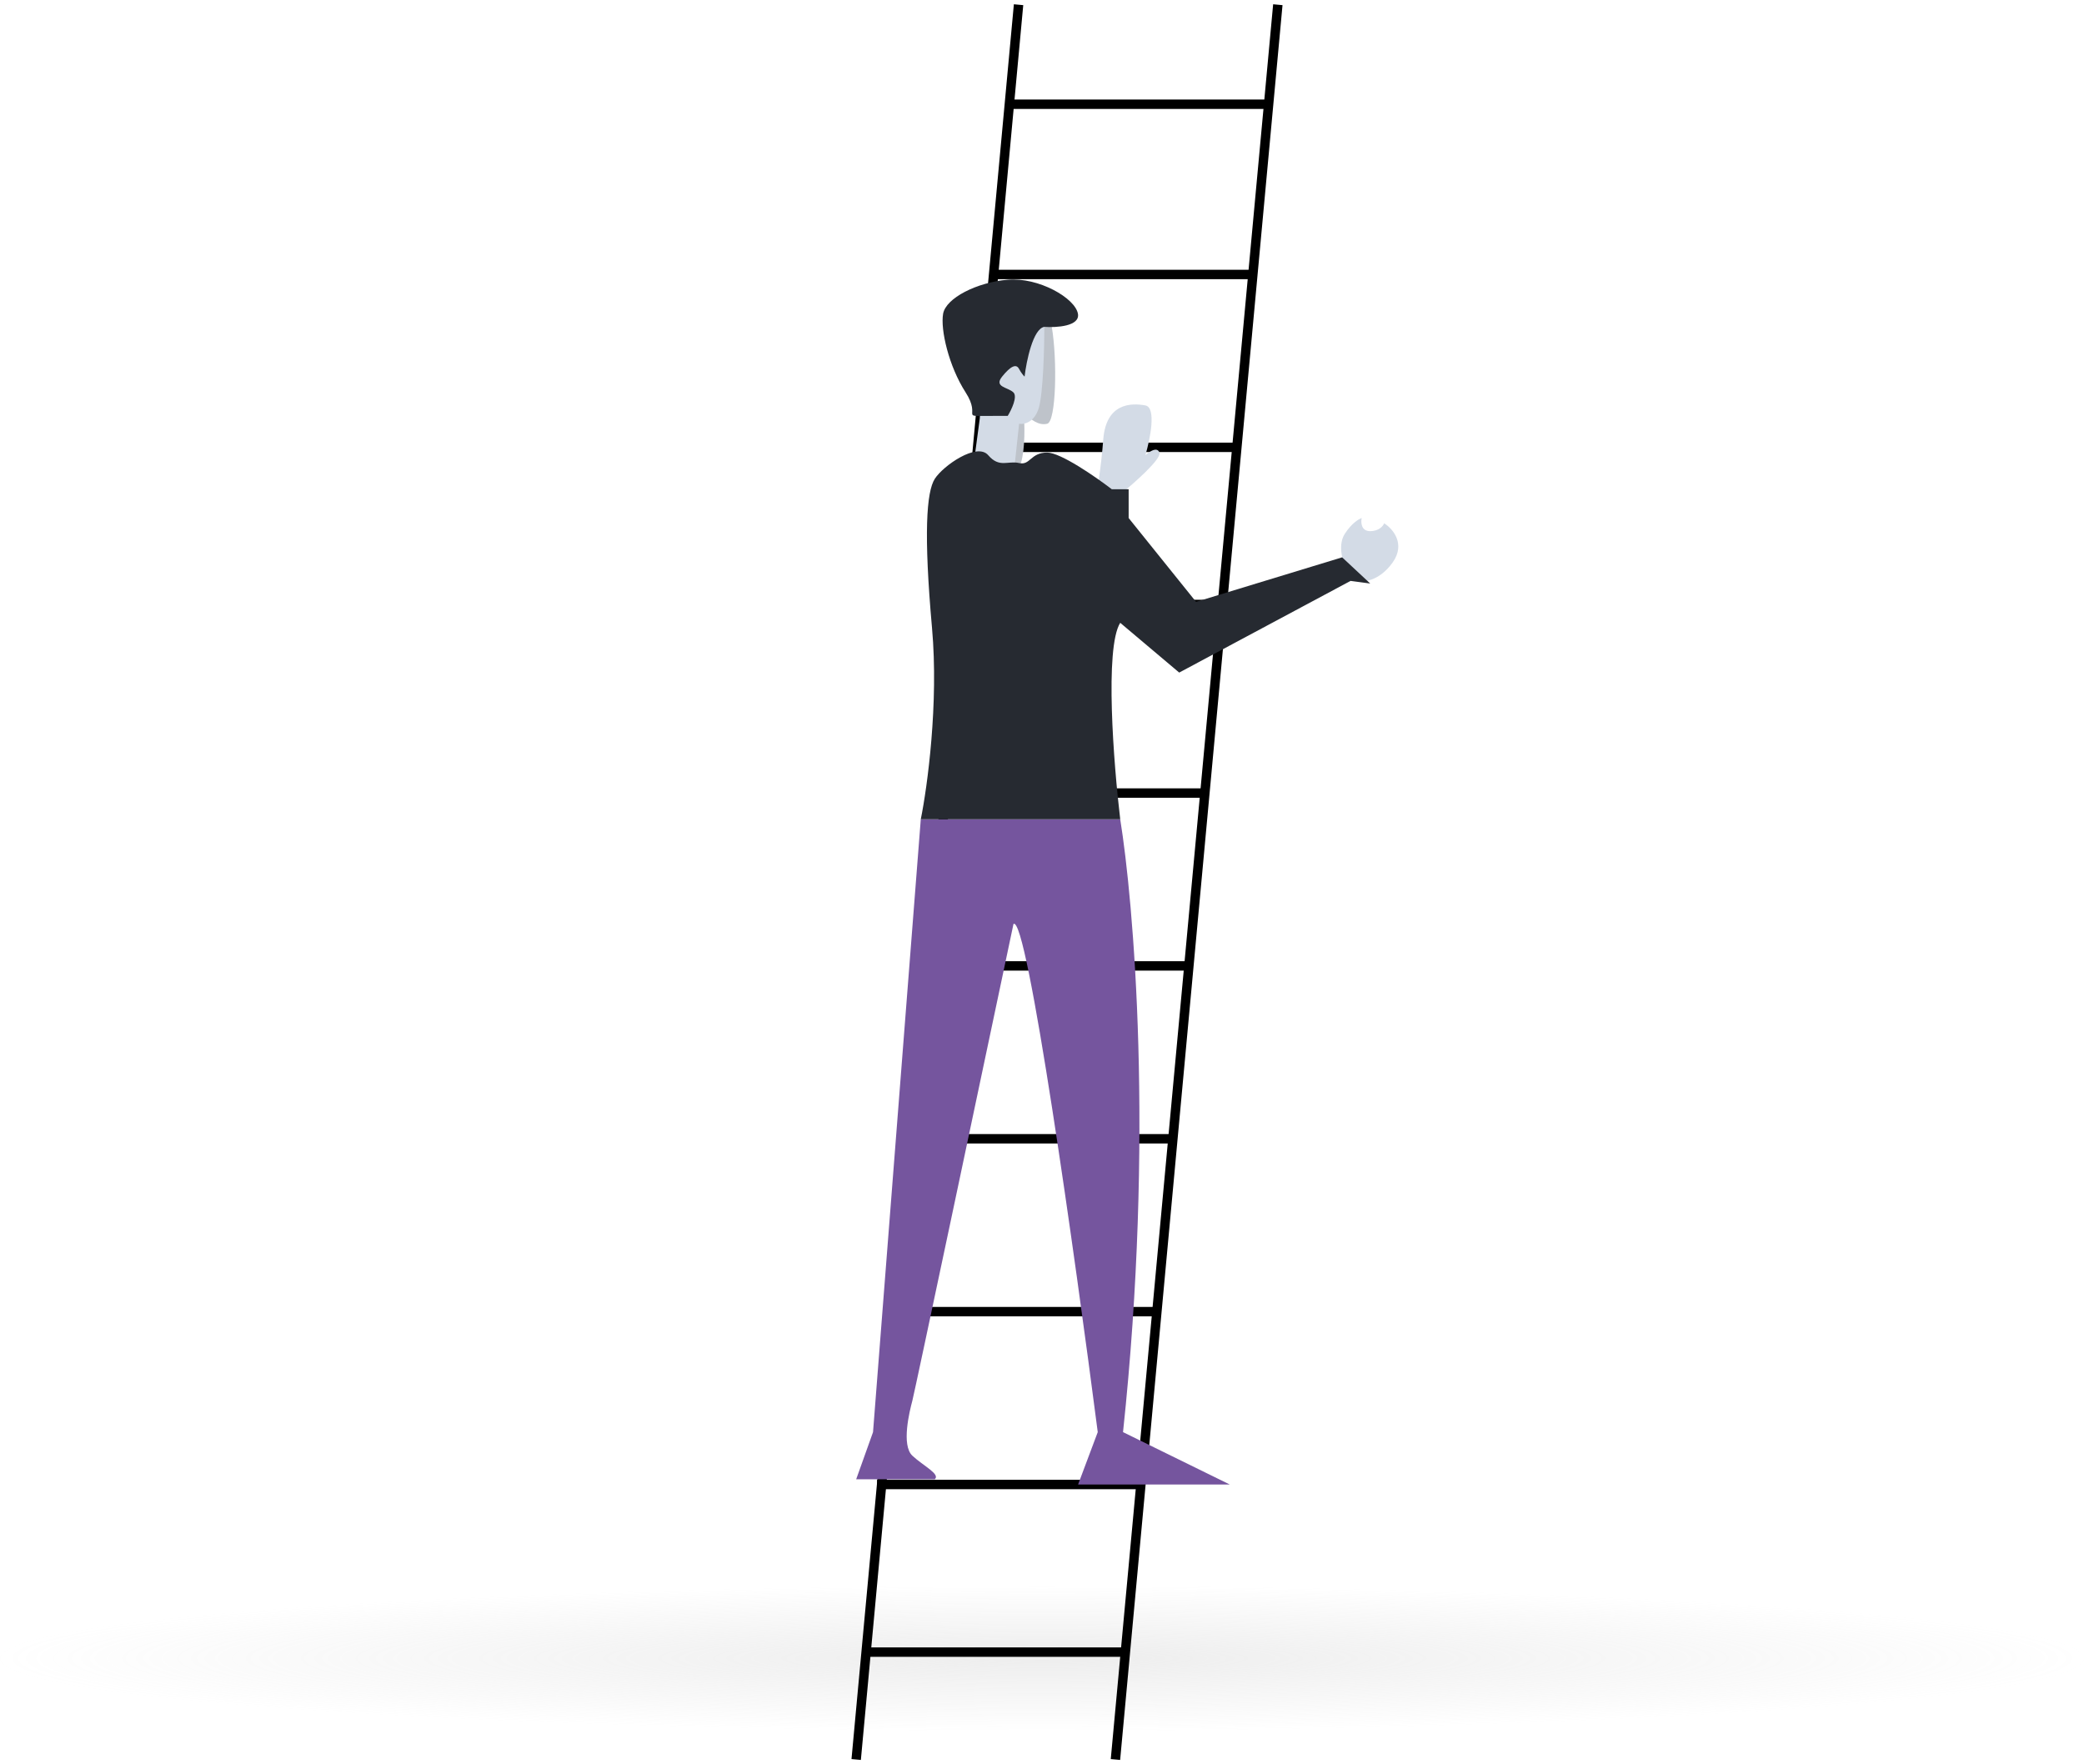 <svg width="443" height="375" viewBox="0 0 443 375" fill="none" xmlns="http://www.w3.org/2000/svg">
<ellipse opacity="0.3" cx="221.5" cy="352.5" rx="221.5" ry="15.5" fill="url(#paint0_radial)"/>
<path d="M269.962 22.155H214.29" stroke="black" stroke-width="2"/>
<path d="M266.62 58.342H210.948" stroke="black" stroke-width="2"/>
<path d="M263.28 95.085H207.609" stroke="black" stroke-width="2"/>
<path d="M259.94 128.488H204.269" stroke="black" stroke-width="2"/>
<path d="M256.6 168.571H200.928" stroke="black" stroke-width="2"/>
<path d="M253.26 205.315H197.588" stroke="black" stroke-width="2"/>
<path d="M249.92 242.058H194.248" stroke="black" stroke-width="2"/>
<path d="M246.579 278.802H190.907" stroke="black" stroke-width="2"/>
<path d="M242.125 315.545H186.453" stroke="black" stroke-width="2"/>
<path d="M239.898 351.174H184.227" stroke="black" stroke-width="2"/>
<path d="M237.114 374L271.631 1" stroke="black" stroke-width="2"/>
<path d="M182 374L216.517 1" stroke="black" stroke-width="2"/>
<path d="M285.874 113.457C284.441 115.683 285.277 118.838 285.874 120.137L288.262 123.477C289.655 123.849 293.158 123.589 296.024 119.58C298.89 115.572 296.024 112.343 294.233 111.23C294.034 111.786 293.158 112.9 291.248 112.9C289.337 112.9 289.257 111.044 289.456 110.116C288.859 110.302 287.307 111.23 285.874 113.457Z" fill="#D3DBE6"/>
<path d="M246.465 96.198C246.942 97.534 241.091 102.693 238.105 105.106L232.731 106.776C233.13 104.92 234.045 99.65 234.523 93.415C235.12 85.621 240.494 85.621 243.479 86.177C245.868 86.623 244.474 93.415 243.479 96.755C244.275 96.013 245.987 94.862 246.465 96.198Z" fill="#D3DBE6"/>
<path d="M222.602 90.075C224.513 89.629 224.777 76.528 223.583 69.476L218.806 64.466L210.447 77.827L209.252 101.209C211.442 101.58 216.059 101.543 217.015 98.425C217.97 95.308 217.811 90.075 217.612 87.848C219.204 89.147 220.691 90.52 222.602 90.075Z" fill="#BEC3CA"/>
<path d="M229.171 315.545H261.414L238.724 304.41C245.412 241.612 240.914 191.397 238.127 174.139H195.733L185.582 304.41L182 314.432H198.719C199.913 313.319 196.33 311.648 193.942 309.421C191.553 307.194 193.345 299.957 193.942 297.73C194.419 295.949 208.471 229.439 215.437 196.407C218.303 194.18 228.574 267.481 233.35 304.41L229.171 315.545Z" fill="#75559E"/>
<path d="M220.811 86.734C221.766 83.616 222.005 73.558 222.005 68.919L209.466 69.476L208.272 88.961L207.077 97.868L215.437 101.209L216.631 90.074C217.626 90.26 219.855 89.852 220.811 86.734Z" fill="#D3DBE6"/>
<path d="M238.128 174.139H195.734C197.127 167.272 199.555 149.532 198.122 133.498C196.331 113.456 196.928 104.549 198.719 101.765C200.51 98.982 207.676 93.971 210.064 96.755C212.452 99.538 214.244 97.868 216.632 98.425C219.02 98.982 219.02 96.198 222.603 96.198C225.469 96.198 232.953 101.394 236.336 103.992H239.919V110.116L254.249 127.931L285.299 118.467L291.27 124.034L287.09 123.477L250.667 142.962L238.128 132.385C234.784 137.729 236.734 162.447 238.128 174.139Z" fill="#262A31"/>
<path d="M229.139 66.692C229.617 69.364 224.562 69.661 221.974 69.476C219.586 69.921 218.192 76.713 217.795 80.054C217.595 79.868 217.078 79.274 216.6 78.383C216.003 77.27 214.809 77.827 213.018 80.054C211.226 82.28 214.212 82.28 215.406 83.394C216.361 84.285 215.008 87.105 214.212 88.404H211.226C203.464 88.404 208.838 88.961 205.255 83.394C201.673 77.827 199.882 70.033 200.479 66.692C201.076 63.351 207.644 60.011 214.212 59.455C220.78 58.898 228.542 63.352 229.139 66.692Z" fill="#262A31"/>
<defs>
<radialGradient id="paint0_radial" cx="0" cy="0" r="1" gradientUnits="userSpaceOnUse" gradientTransform="translate(221.5 352.5) rotate(90) scale(15.5 221.5)">
<stop stop-color="#C4C4C4"/>
<stop offset="1" stop-color="#C4C4C4" stop-opacity="0"/>
</radialGradient>
</defs>
</svg>
